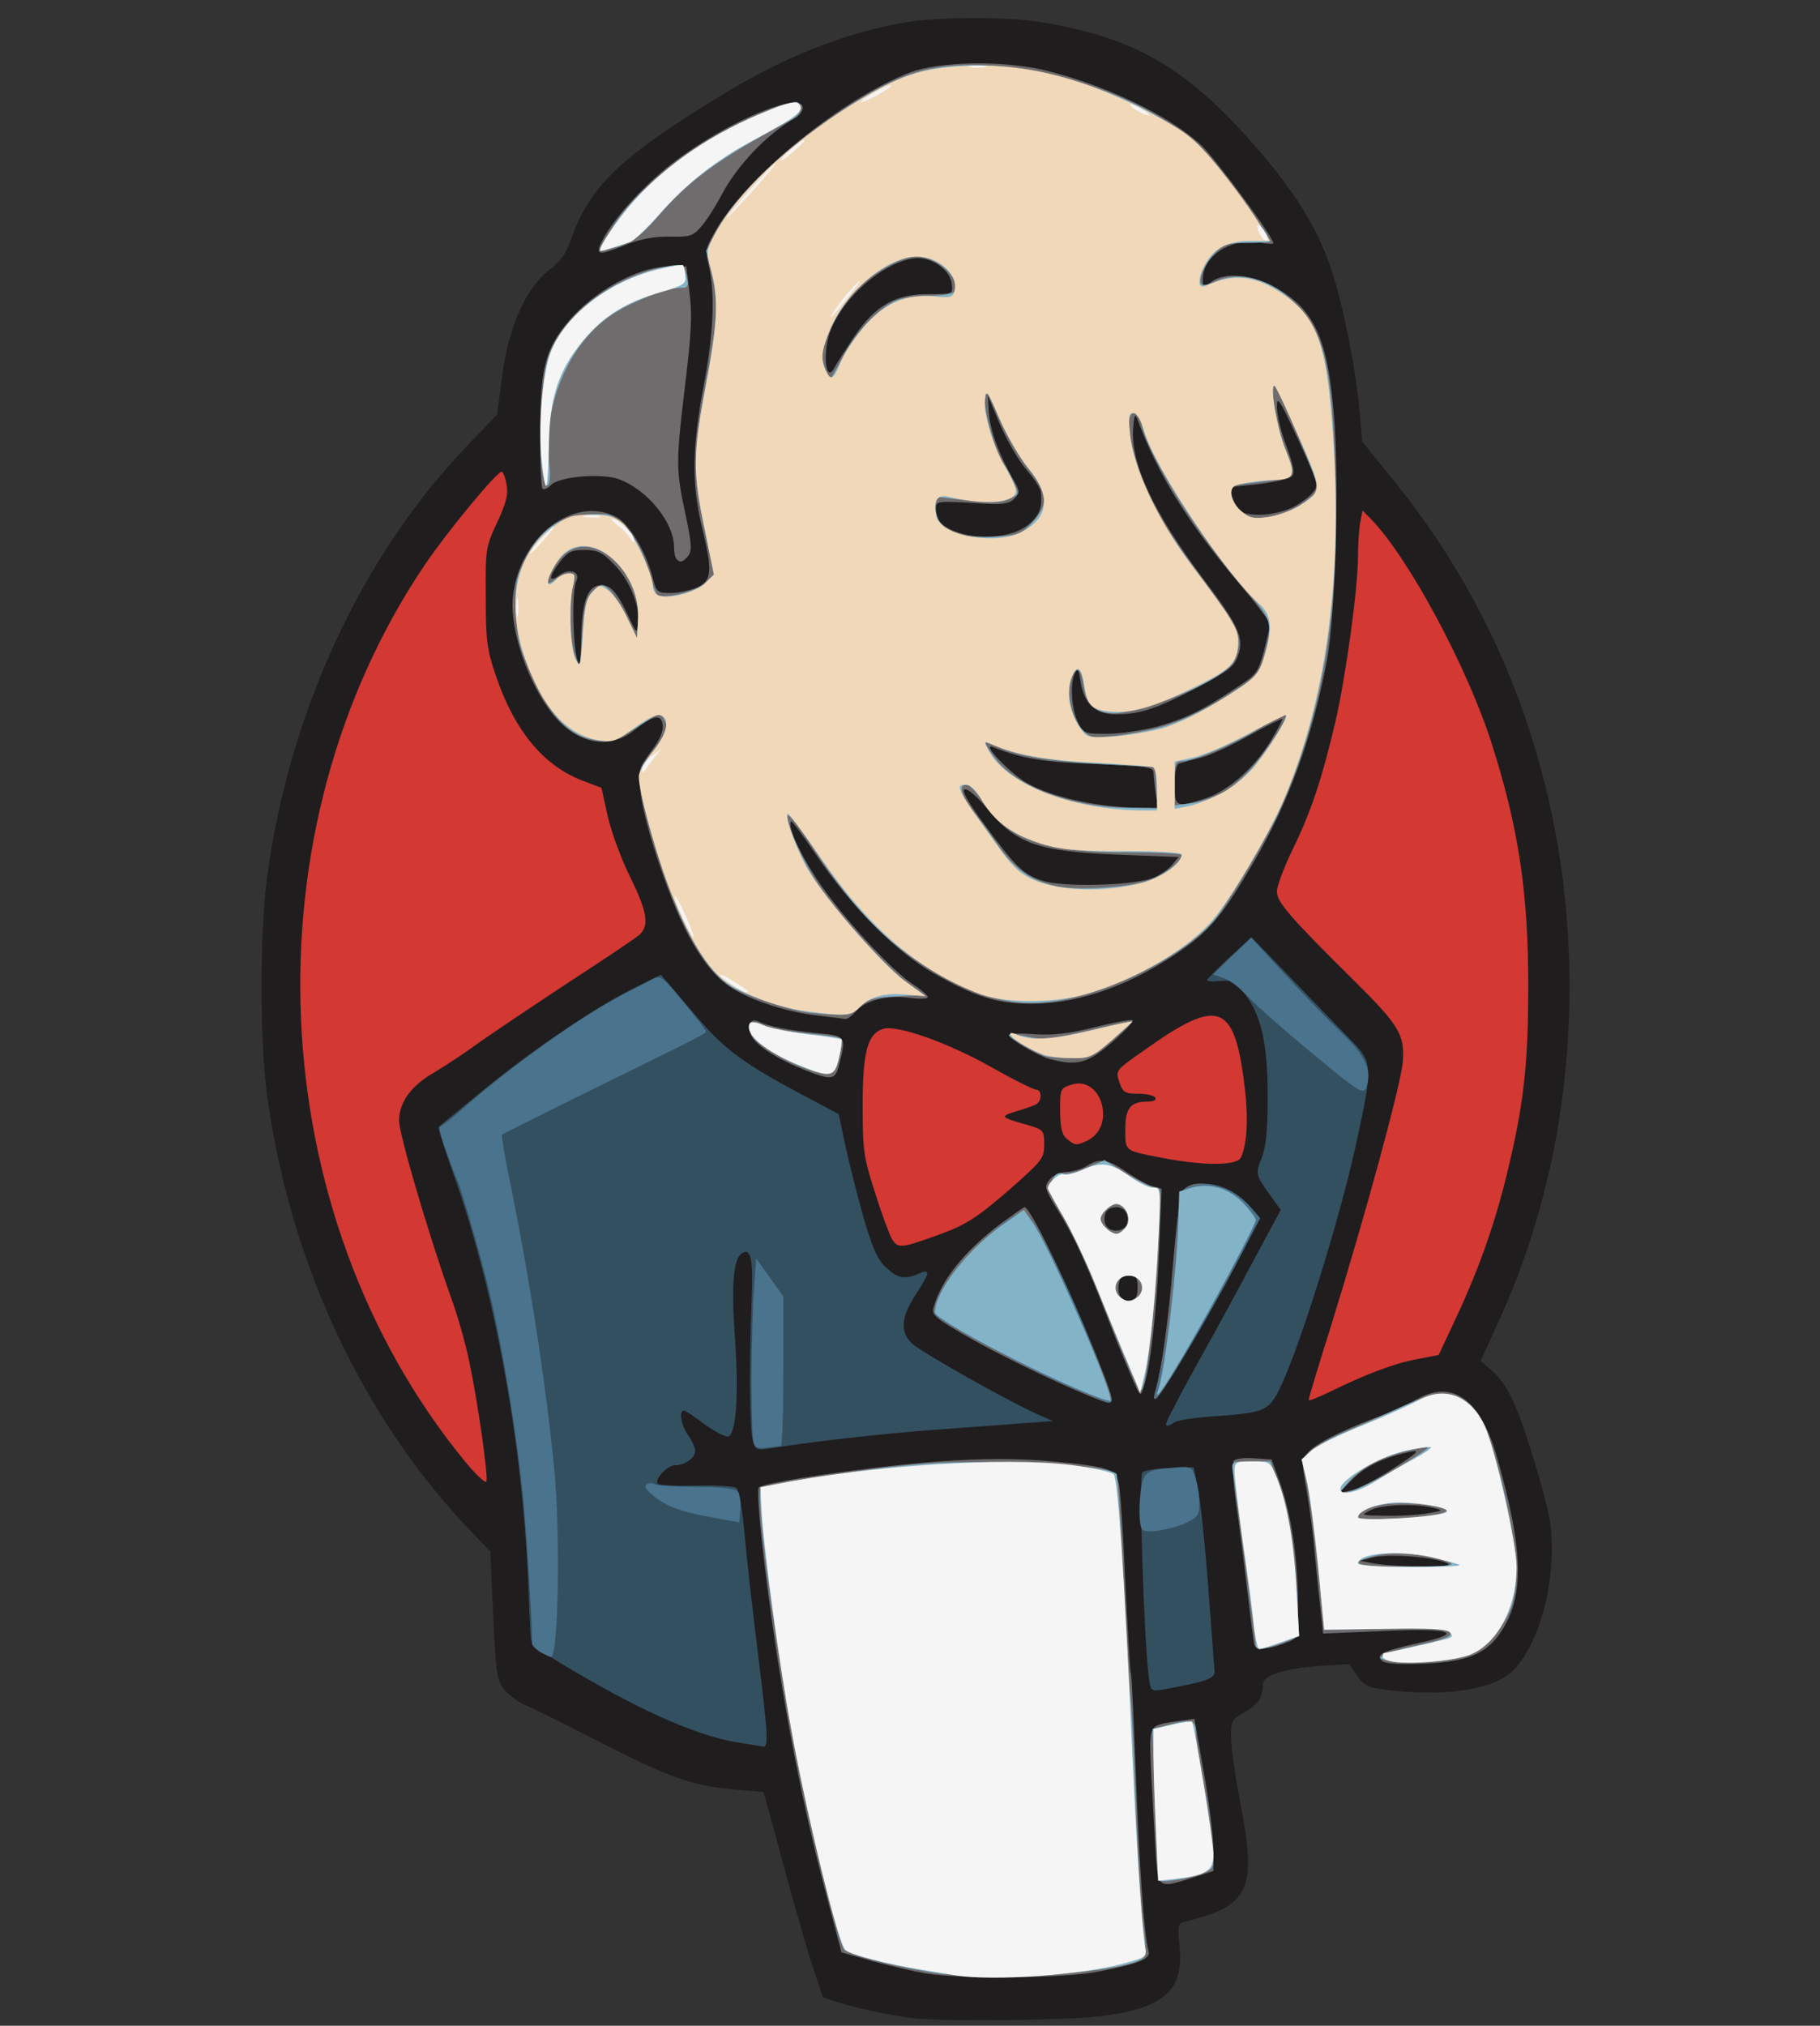 <svg width="71" height="79" viewBox="0 0 71 79" fill="none" xmlns="http://www.w3.org/2000/svg">
<rect x="0" y="0" width="71" height="79" fill="#333333" stroke="none"/>
<path d="M35.578 78.7C34.767 78.593 33.502 78.334 32.814 78.12L32.099 77.891L31.714 76.717C31.494 76.061 30.971 74.26 30.559 72.704L29.788 69.882L28.702 69.791C27.038 69.653 26.089 69.318 23.352 67.914C21.991 67.213 20.67 66.557 20.423 66.465C20.189 66.358 19.859 66.099 19.68 65.901C19.391 65.55 19.35 65.336 19.24 63.017L19.13 60.5L18.36 59.707C14.124 55.283 11.277 49.166 10.41 42.637C10.135 40.516 10.135 36.397 10.41 34.277C11.263 27.809 14.11 21.661 18.236 17.374L19.391 16.169L19.556 14.903C19.817 12.736 20.519 11.165 21.55 10.433C21.853 10.204 22.101 9.838 22.252 9.396C22.981 7.29 24.163 6.146 28.083 3.751C30.641 2.18 33.075 1.234 35.441 0.853C36.72 0.654 39.416 0.654 40.64 0.868C44.147 1.448 46.113 2.546 48.63 5.322C50.336 7.214 51.312 8.709 51.89 10.372C52.371 11.745 52.894 14.369 53.045 16.093L53.141 17.221L54.448 18.838C58.862 24.3 61.228 31.165 61.228 38.457C61.228 43.094 60.293 47.533 58.464 51.53L57.762 53.071L58.188 53.437C58.821 53.986 59.234 54.886 59.921 57.205C60.43 58.899 60.54 59.493 60.54 60.394C60.54 62.255 59.935 64.207 59.055 65.123C58.326 65.885 56.401 66.191 54.104 65.901C53.347 65.809 53.196 65.733 52.935 65.336L52.632 64.894L51.463 64.97C50.033 65.077 49.263 65.336 49.263 65.702C49.263 66.206 49.084 66.465 48.561 66.77C48.053 67.045 48.025 67.106 48.025 67.747C48.025 68.128 48.176 69.226 48.369 70.203C49.043 73.666 48.768 74.306 46.32 74.916C45.934 75.008 45.934 75.008 46.017 75.908C46.196 77.647 45.371 78.349 42.813 78.639C41.52 78.791 36.555 78.837 35.578 78.7V78.7Z" fill="#201D1E"/>
<path d="M28.839 67.96C27.423 67.747 25.484 66.938 23.077 65.565C21.33 64.573 20.739 64.162 20.711 63.933C20.698 63.765 20.643 62.743 20.601 61.645C20.367 56.183 19.281 50.234 17.686 45.779C17.342 44.803 17.081 43.979 17.108 43.949C17.122 43.933 17.919 43.277 18.869 42.499C20.808 40.913 23.311 39.219 24.796 38.502L25.786 38.014L26.969 39.403C28.234 40.913 28.908 41.416 31.246 42.667L32.718 43.445L32.965 44.62C33.103 45.261 33.419 46.511 33.667 47.411C34.038 48.693 34.231 49.12 34.561 49.425C35.014 49.852 35.29 49.913 35.84 49.669C36.307 49.471 36.294 49.608 35.716 50.493C35.152 51.363 35.111 51.927 35.551 52.369C35.853 52.69 39.457 54.719 40.529 55.176L41.08 55.42L39.773 55.512C39.058 55.573 37.49 55.68 36.28 55.771C34.341 55.924 31.948 56.183 30.119 56.473C29.5 56.565 29.472 56.565 29.362 56.137C29.238 55.634 29.224 53.163 29.321 50.707C29.39 49.059 29.293 48.632 28.922 48.891C28.606 49.105 28.523 50.203 28.674 52.232C28.826 54.337 28.716 55.893 28.427 56.015C28.331 56.061 27.918 55.848 27.505 55.558C27.107 55.253 26.735 55.008 26.68 55.008C26.474 55.008 26.57 55.588 26.845 55.97C26.997 56.183 27.12 56.458 27.12 56.595C27.12 56.854 26.708 57.144 26.323 57.144C26.034 57.144 25.511 57.694 25.663 57.861C25.704 57.922 26.378 57.953 27.162 57.938C27.932 57.922 28.633 57.953 28.729 58.029C28.826 58.09 28.963 58.868 29.046 59.829C29.128 60.76 29.376 62.956 29.596 64.711C29.967 67.731 29.981 68.159 29.761 68.113C29.706 68.097 29.293 68.037 28.839 67.96V67.96ZM44.807 65.336C44.628 63.841 44.422 57.571 44.559 57.419C44.628 57.343 45.109 57.266 45.632 57.251L46.567 57.221L46.732 58.044C46.828 58.502 47.007 60.211 47.131 61.858C47.255 63.506 47.365 64.985 47.379 65.153C47.406 65.458 47.117 65.565 45.398 65.885C44.889 65.962 44.889 65.962 44.807 65.336ZM45.783 54.902C45.989 54.49 46.553 53.453 47.048 52.568C47.544 51.683 48.396 50.112 48.946 49.074L49.964 47.183L49.565 46.633C48.974 45.81 48.974 45.779 49.221 45.154C49.386 44.711 49.455 44.101 49.455 42.804C49.455 40.73 49.208 39.57 48.548 38.746C48.163 38.274 48.052 38.213 47.585 38.258C47.296 38.289 47.076 38.274 47.09 38.213C47.117 38.152 47.516 37.755 47.97 37.328L48.823 36.55L50.404 38.182C51.271 39.097 52.302 40.15 52.687 40.547C53.554 41.431 53.567 41.569 52.921 44.528C52.233 47.701 50.542 53.056 49.813 54.368C49.455 55.008 49.208 55.1 47.502 55.222C46.718 55.268 45.962 55.375 45.824 55.466C45.398 55.725 45.384 55.649 45.783 54.902V54.902Z" fill="#335061"/>
<path d="M45.068 54.261C45.329 53.346 45.577 51.561 45.77 49.212C46.031 46.252 46.058 46.161 46.966 46.161C47.626 46.161 48.273 46.481 48.781 47.076L49.166 47.518L48.3 49.166C47.131 51.393 45.247 54.551 45.096 54.551C45.041 54.551 45.013 54.429 45.068 54.261Z" fill="#335061"/>
<path d="M18.126 56.977C10.19 47.274 9.544 32.385 16.613 21.966C17.466 20.715 19.377 18.396 19.57 18.396C19.625 18.396 19.721 18.625 19.762 18.9C19.831 19.296 19.749 19.617 19.391 20.379C18.951 21.34 18.937 21.386 18.951 23.263C18.951 24.986 18.992 25.307 19.336 26.329C20.079 28.526 21.22 29.883 22.774 30.463L23.462 30.722L23.709 31.836C23.847 32.431 24.232 33.499 24.576 34.185C25.25 35.558 25.332 36.062 24.961 36.443C24.823 36.565 23.627 37.374 22.307 38.228C20.986 39.097 19.391 40.165 18.758 40.608C18.172 41.035 17.571 41.437 16.957 41.813C16.063 42.316 15.568 42.972 15.568 43.705C15.568 44.239 16.737 48.19 17.589 50.585C17.823 51.21 18.14 52.309 18.291 53.026C18.621 54.551 19.047 57.526 18.978 57.77C18.951 57.877 18.566 57.511 18.126 56.977V56.977ZM51.051 54.597C51.051 54.536 51.422 53.3 51.889 51.82C53.265 47.396 54.64 42.332 54.723 41.431C54.805 40.364 54.599 39.998 52.839 38.258C50.308 35.757 49.813 35.177 49.813 34.765C49.813 34.551 50.102 33.789 50.445 33.087C51.133 31.683 51.573 30.372 52.096 28.144C52.495 26.421 52.976 22.942 52.976 21.737C52.976 21.264 53.017 20.654 53.059 20.395L53.155 19.907L53.499 20.257C54.956 21.768 57.239 26.009 58.188 28.983C59.247 32.294 59.619 34.811 59.619 38.457C59.619 41.279 59.467 42.835 58.945 45.108C58.45 47.305 57.858 49.074 56.951 51.073L56.125 52.842L55.245 53.01C54.365 53.178 53.279 53.59 51.848 54.292C51.408 54.505 51.051 54.642 51.051 54.597V54.597ZM34.767 48.266C34.671 48.068 34.368 47.259 34.121 46.466C33.694 45.123 33.653 44.879 33.653 43.11C33.653 41.004 33.846 40.303 34.464 40.12C35.014 39.967 36.954 40.654 38.645 41.599C39.526 42.103 40.337 42.499 40.433 42.499C40.639 42.499 40.653 42.896 40.447 43.049C40.364 43.11 40.007 43.232 39.649 43.338C38.989 43.537 39.003 43.567 40.089 43.872C40.708 44.055 40.736 44.086 40.736 44.635C40.736 45.154 40.653 45.261 39.608 46.191C38.081 47.534 37.683 47.778 36.431 48.22C35.111 48.693 35.014 48.693 34.767 48.266ZM45.343 45.154C43.844 44.864 43.899 44.91 43.899 44.04C43.899 43.201 44.105 42.957 44.793 42.957C44.999 42.957 45.123 42.896 45.068 42.804C45.027 42.728 44.724 42.652 44.408 42.652C43.885 42.652 43.803 42.606 43.665 42.194C43.514 41.752 43.514 41.737 44.614 40.974C47.585 38.853 48.176 39.082 48.575 42.545C48.699 43.689 48.644 44.635 48.41 45.139C48.259 45.459 46.98 45.474 45.343 45.154ZM41.63 44.422C41.423 44.254 41.368 44.01 41.355 43.323C41.355 42.454 41.368 42.438 41.795 42.301C42.964 41.92 43.555 43.903 42.441 44.467C42.001 44.681 41.946 44.681 41.63 44.422Z" fill="#D33833"/>
<path d="M36.129 76.961C35.675 76.885 34.753 76.671 34.066 76.488L32.828 76.137L32.264 74.001C31.164 69.913 30.325 65.306 29.747 60.348C29.61 59.127 29.541 58.075 29.596 58.014C29.761 57.8 34.107 57.175 36.637 56.992C38.412 56.87 39.567 56.87 40.901 56.977C43.253 57.19 43.514 57.282 43.638 57.831C43.706 58.06 43.816 59.814 43.899 61.706C43.995 63.597 44.078 65.199 44.119 65.245C44.147 65.29 44.229 67.075 44.312 69.211C44.449 72.796 44.628 75.466 44.807 76.091C44.889 76.396 44.435 76.579 42.785 76.9C41.506 77.144 37.545 77.19 36.129 76.961V76.961ZM45.082 72.293C45.041 71.637 44.972 70.279 44.917 69.257C44.821 67.182 44.766 67.304 45.934 67.121L46.595 67.03L46.966 69.135C47.172 70.309 47.337 71.637 47.337 72.11V72.964L46.54 73.223C45.178 73.65 45.178 73.65 45.082 72.293V72.293ZM53.939 64.787C53.623 64.528 53.925 64.391 55.355 64.07C57.226 63.673 56.607 63.475 53.856 63.612L51.614 63.704L51.546 63.063C51.505 62.697 51.395 61.69 51.312 60.806C51.234 59.89 51.119 58.979 50.968 58.075C50.776 57.053 50.776 56.931 50.982 56.687C51.284 56.321 52.206 55.848 53.595 55.314C54.2 55.085 54.956 54.749 55.273 54.566C56.676 53.788 57.748 54.566 58.395 56.809C59.468 60.577 59.481 62.331 58.477 63.75C57.927 64.513 57.198 64.802 55.589 64.879C54.695 64.924 54.062 64.879 53.939 64.787V64.787ZM56.414 60.943C55.919 60.714 54.2 60.592 53.581 60.729L53.045 60.867L53.526 60.958C53.788 61.019 54.626 61.08 55.383 61.08C56.442 61.095 56.676 61.05 56.414 60.943V60.943ZM55.672 59.021C56.304 58.914 56.318 58.899 55.933 58.807C55.218 58.624 53.884 58.67 53.457 58.899C53.059 59.097 53.086 59.097 54.021 59.112C54.558 59.127 55.3 59.082 55.672 59.021ZM54.351 57.266C55.3 56.656 55.424 56.534 55.039 56.61C54.021 56.824 53.265 57.175 52.756 57.694L52.22 58.227L52.701 58.121C52.962 58.075 53.705 57.694 54.351 57.266ZM48.933 64.146C48.905 64.024 48.781 63.078 48.658 62.026C48.534 60.973 48.341 59.433 48.218 58.609C48.094 57.709 48.066 57.038 48.135 56.961C48.204 56.885 48.561 56.839 48.933 56.87L49.607 56.916L49.937 57.831C50.377 59.066 50.624 60.745 50.638 62.453C50.638 63.857 50.638 63.872 50.267 64.024C49.579 64.314 49.001 64.375 48.933 64.146V64.146ZM41.217 53.88C40.241 53.437 38.728 52.69 37.875 52.202C36.486 51.408 36.335 51.286 36.417 50.996C36.72 49.913 37.614 48.8 39.044 47.717C39.526 47.366 39.938 47.076 39.966 47.076C40.227 47.076 42.029 50.905 43.06 53.605C43.418 54.551 43.445 54.703 43.239 54.703C43.115 54.703 42.207 54.337 41.217 53.88ZM45.068 54.261C45.329 53.346 45.577 51.561 45.77 49.212C45.948 47.213 46.058 46.496 46.21 46.359C46.732 45.886 48.121 46.298 48.823 47.122L49.139 47.488L48.795 48.159C48.039 49.669 47.434 50.768 46.347 52.614C45.288 54.414 44.862 54.963 45.068 54.261V54.261ZM44.215 53.864C43.888 53.11 43.576 52.347 43.28 51.576C42.386 49.273 41.905 48.22 41.258 47.183C40.736 46.328 40.722 46.267 40.956 45.993C41.093 45.825 41.382 45.703 41.616 45.703C41.85 45.688 42.194 45.596 42.386 45.474C42.895 45.154 43.225 45.2 43.94 45.703C44.298 45.947 44.752 46.206 44.944 46.252L45.316 46.359L45.219 48.785C45.123 51.164 44.876 53.331 44.614 54.093C44.49 54.475 44.49 54.475 44.215 53.864V53.864ZM44.38 50.203C44.38 49.822 44.325 49.745 44.037 49.745C43.816 49.745 43.679 49.837 43.651 50.02C43.569 50.478 43.734 50.768 44.064 50.707C44.312 50.676 44.38 50.569 44.38 50.203ZM43.954 47.762C44.078 47.381 43.885 47.076 43.541 47.076C43.349 47.076 43.17 47.183 43.129 47.305C42.991 47.686 43.184 47.991 43.541 47.991C43.72 47.991 43.899 47.884 43.954 47.762ZM31.453 41.752C30.476 41.37 29.706 40.913 29.403 40.531C29.101 40.15 29.197 39.662 29.568 39.83C29.995 40.028 30.751 40.181 31.838 40.287C33.007 40.394 33.02 40.409 32.745 41.477C32.594 42.118 32.47 42.148 31.453 41.752V41.752ZM40.928 41.294C40.461 41.157 39.361 40.516 39.361 40.364C39.361 40.303 39.814 40.287 40.364 40.333C41.107 40.379 41.74 40.303 42.703 40.059C43.445 39.876 44.105 39.753 44.174 39.784C44.257 39.814 43.899 40.196 43.39 40.638C42.428 41.477 42.029 41.584 40.928 41.294V41.294ZM31.865 39.601C30.559 39.448 29.087 38.945 28.331 38.38C27.615 37.846 26.914 36.779 26.281 35.223C25.663 33.712 25.057 31.714 24.975 30.799C24.892 30.051 24.906 29.975 25.387 29.319C25.731 28.877 25.883 28.51 25.855 28.282C25.8 27.824 25.484 27.885 24.741 28.48C23.765 29.258 22.513 29.014 21.578 27.87C20.601 26.665 19.872 24.544 20.01 23.263C20.258 20.928 22.389 19.296 24.053 20.166C24.562 20.44 25.222 21.554 25.47 22.561C25.608 23.095 25.649 23.125 26.171 23.125C26.474 23.125 26.928 23.018 27.189 22.912C27.78 22.637 27.808 22.286 27.368 20.486C26.983 18.854 26.997 17.435 27.45 15.055C27.835 13.042 27.904 11.47 27.657 10.387C27.505 9.747 27.533 9.655 27.932 8.969C29.169 6.833 32.855 3.843 35.51 2.821C36.651 2.394 39.141 2.348 40.777 2.744C43.115 3.309 45.659 4.529 46.87 5.673C47.447 6.223 49.675 9.243 49.675 9.487C49.675 9.518 49.441 9.518 49.153 9.457C48.039 9.258 46.925 9.975 46.925 10.875C46.925 11.226 46.938 11.226 47.227 11.013C47.764 10.585 48.891 10.692 49.84 11.257C51.271 12.096 51.779 13.209 52.027 16.047C52.261 18.655 52.11 23.858 51.766 25.749C51.188 28.77 50.308 31.226 48.891 33.651C47.764 35.574 47.255 36.214 46.223 36.962C44.229 38.38 42.152 39.143 40.255 39.143C38.893 39.143 38.026 38.869 36.417 37.953C34.946 37.114 33.199 35.345 31.824 33.316C31.329 32.584 30.902 32.004 30.861 32.034C30.71 32.217 31.219 33.331 31.934 34.384C32.869 35.772 34.822 37.892 35.633 38.396C35.936 38.594 36.197 38.823 36.197 38.884C36.197 38.96 35.867 38.96 35.468 38.914C34.602 38.792 33.736 39.021 33.378 39.448C33.24 39.616 33.062 39.738 32.979 39.738C32.897 39.723 32.401 39.662 31.865 39.601V39.601ZM44.903 34.262C45.178 34.17 45.536 33.941 45.701 33.758L45.976 33.422L43.665 33.331C40.474 33.209 39.622 32.904 38.494 31.516C38.136 31.088 37.765 30.753 37.641 30.783C37.504 30.814 37.71 31.21 38.384 32.126C39.636 33.834 39.924 34.109 40.695 34.353C41.465 34.597 44.092 34.536 44.903 34.262ZM45.082 30.951C45.041 30.631 44.999 30.265 44.999 30.127C44.999 29.914 44.697 29.868 42.771 29.792C40.75 29.731 39.828 29.578 38.742 29.136C38.233 28.938 39.388 30.143 40.062 30.539C41.025 31.073 42.675 31.455 44.298 31.5L45.178 31.516L45.082 30.951ZM47.035 31.134C47.929 30.829 48.933 29.944 49.565 28.907C49.84 28.449 50.047 28.068 50.019 28.037C50.005 28.007 49.428 28.297 48.74 28.678C48.066 29.059 47.214 29.456 46.842 29.548C46.561 29.615 46.281 29.691 46.003 29.776C45.893 29.807 45.825 30.112 45.825 30.6C45.825 31.485 45.88 31.5 47.035 31.134V31.134ZM45.178 28.327C46.278 28.007 46.883 27.717 48.231 26.817C49.015 26.314 49.084 26.222 49.304 25.398C49.428 24.91 49.538 24.437 49.538 24.33C49.538 24.239 49.001 23.537 48.355 22.774C46.361 20.41 45.137 18.457 44.367 16.337C44.27 16.108 44.243 16.199 44.202 16.733C44.119 18.106 44.999 19.983 46.966 22.607C48.355 24.437 48.548 24.895 48.286 25.597C48.149 25.993 47.874 26.192 46.732 26.802C45.082 27.656 44.477 27.854 43.541 27.854C42.716 27.854 42.29 27.458 42.152 26.558C42.084 26.1 42.042 26.039 41.932 26.253C41.74 26.649 41.795 27.61 42.042 28.144C42.249 28.602 42.29 28.617 43.198 28.617C43.706 28.617 44.6 28.48 45.178 28.327V28.327ZM22.678 24.697C22.719 23.385 22.953 22.82 23.462 22.82C23.833 22.82 24.081 23.11 24.521 24.041C24.837 24.727 24.851 24.727 24.892 24.285C24.961 23.613 24.549 22.591 23.943 21.996C23.503 21.539 23.297 21.447 22.802 21.447C22.293 21.447 22.142 21.523 21.839 21.92C21.399 22.5 21.385 22.744 21.812 22.439C22.197 22.149 22.651 22.286 22.485 22.652C22.265 23.125 22.375 25.871 22.609 25.871C22.637 25.871 22.664 25.352 22.678 24.697V24.697ZM40.145 20.44C40.557 20.09 40.681 19.769 40.598 19.159C40.585 19.037 40.337 18.655 40.048 18.32C39.746 17.984 39.292 17.191 39.017 16.566L38.535 15.421L38.577 16.108C38.632 16.81 38.975 17.725 39.512 18.671C39.787 19.144 39.801 19.205 39.581 19.433C39.402 19.632 39.154 19.678 38.494 19.647C36.431 19.525 36.541 19.525 36.5 19.861C36.362 20.913 39.086 21.34 40.145 20.44V20.44ZM50.432 19.784C50.734 19.632 51.092 19.372 51.216 19.205C51.45 18.93 51.422 18.839 50.638 17.13C49.909 15.559 49.813 15.406 49.813 15.879C49.813 16.169 49.978 16.855 50.184 17.405C50.459 18.137 50.514 18.442 50.404 18.564C50.308 18.671 49.758 18.793 49.166 18.869C48.575 18.93 48.08 18.991 48.066 18.991C47.956 19.022 48.053 19.449 48.245 19.739C48.41 20.013 48.589 20.074 49.166 20.074C49.565 20.074 50.129 19.937 50.432 19.784ZM33.309 13.148C34.134 11.913 34.946 11.455 36.239 11.47C37.16 11.47 37.174 11.47 37.133 11.089C37.064 10.479 36.266 9.96 35.592 10.082C34.396 10.28 32.883 11.623 32.401 12.889C32.071 13.743 32.209 15.009 32.553 14.338C32.621 14.201 32.965 13.667 33.309 13.148V13.148Z" fill="#6F6C6E"/>
<path d="M26.391 21.798C26.336 21.752 26.295 21.539 26.295 21.34C26.295 20.38 25.264 19.098 24.136 18.686C23.476 18.442 21.825 18.579 21.495 18.915C21.372 19.052 21.206 19.113 21.165 19.052C21.11 19.006 21.069 18.045 21.069 16.947C21.069 14.354 21.262 13.606 22.21 12.492C23.173 11.364 24.851 10.433 25.979 10.403L26.776 10.387L26.9 11.44C27.01 12.264 26.969 12.996 26.735 14.949C26.364 18.015 26.364 18.305 26.735 20.029C26.983 21.188 26.997 21.463 26.859 21.661C26.653 21.92 26.529 21.966 26.391 21.798V21.798ZM23.503 9.365C23.971 8.465 25.236 7.092 26.419 6.223C28.509 4.667 31.315 3.523 31.315 4.209C31.315 4.331 31.191 4.499 31.04 4.59C29.926 5.216 28.757 6.452 28.152 7.596C27.945 7.992 27.615 8.526 27.395 8.786C27.038 9.213 26.942 9.243 26.13 9.228C25.559 9.215 24.99 9.318 24.452 9.533C23.311 9.991 23.201 9.96 23.503 9.365V9.365Z" fill="#6F6C6E"/>
<path d="M21.069 64.421C20.876 64.299 20.739 64.147 20.753 64.07C20.794 63.811 20.533 59.555 20.381 58.136C20.065 55.176 19.419 51.5 18.855 49.441C18.428 47.839 18.016 46.496 17.892 46.161C17.796 45.947 17.686 45.642 17.617 45.474C17.122 44.132 17.081 43.949 17.218 43.903C17.301 43.872 17.741 43.522 18.181 43.125C19.941 41.584 22.664 39.632 24.232 38.823C24.727 38.564 25.277 38.274 25.456 38.182C25.759 38.014 25.841 38.075 26.653 39.067C27.134 39.647 27.533 40.165 27.533 40.211C27.533 40.318 27.615 40.272 22.926 42.576C21.11 43.476 19.597 44.223 19.584 44.254C19.556 44.284 19.694 45.123 19.9 46.115C20.684 49.974 21.289 53.926 21.619 57.266C21.867 59.783 21.784 64.619 21.495 64.619C21.454 64.619 21.262 64.528 21.069 64.421V64.421ZM44.559 59.646C44.422 59.509 44.422 58.578 44.532 57.938C44.628 57.404 44.807 57.297 45.811 57.236C46.471 57.175 46.498 57.19 46.636 57.648C46.718 57.892 46.787 58.334 46.787 58.624C46.787 59.082 46.718 59.173 46.278 59.387C45.673 59.661 44.697 59.814 44.559 59.646V59.646ZM27.533 59.128C26.57 58.944 26.075 58.761 25.635 58.441C25.236 58.151 25.099 57.968 25.222 57.892C25.305 57.831 25.456 57.816 25.539 57.877C25.607 57.938 26.336 57.983 27.148 57.983C28.042 57.983 28.674 58.044 28.771 58.151C28.853 58.243 28.908 58.563 28.881 58.853L28.839 59.372L27.533 59.128V59.128ZM29.403 56.29C29.293 55.97 29.293 52.217 29.403 50.463L29.5 49.074L30.022 49.807L30.558 50.554V53.468C30.558 55.07 30.517 56.382 30.462 56.397C30.393 56.397 30.16 56.427 29.912 56.458C29.61 56.504 29.458 56.458 29.403 56.29V56.29ZM41.575 54.017C40.089 53.361 36.871 51.653 36.514 51.317C36.252 51.073 36.871 49.868 37.724 48.983C38.687 47.976 39.746 47.183 39.979 47.274C40.309 47.427 41.533 49.822 42.455 52.125C43.335 54.383 43.445 54.704 43.253 54.704C43.184 54.704 42.441 54.383 41.575 54.017ZM45.068 54.322C45.439 53.132 45.769 50.661 45.907 48.174C46.003 46.527 46.017 46.435 46.333 46.298C47.117 45.978 48.149 46.313 48.823 47.122L49.139 47.488L48.795 48.159C47.117 51.5 44.724 55.436 45.068 54.322V54.322ZM51.161 41.05C50.047 40.135 48.919 39.128 48.671 38.853C48.41 38.564 48.011 38.243 47.764 38.152L47.324 37.999L48.066 37.282L48.809 36.565L50.102 37.969C50.817 38.747 51.807 39.769 52.316 40.257C53.279 41.172 53.54 41.752 53.292 42.423C53.196 42.698 52.99 42.576 51.161 41.05V41.05Z" fill="#4A738D"/>
<path d="M36.335 76.915C34.561 76.61 33.075 76.213 32.924 76.015C32.731 75.755 32.03 73.01 31.398 70.096C30.517 66.129 29.417 58.334 29.692 58.059C29.843 57.892 33.282 57.343 35.51 57.129C38.164 56.87 43.211 57.098 43.555 57.48C43.596 57.51 43.72 59.356 43.83 61.583C43.94 63.795 44.064 65.885 44.105 66.221C44.147 66.557 44.243 68.463 44.312 70.447C44.38 72.43 44.518 74.55 44.6 75.16C44.724 76.03 44.71 76.274 44.573 76.381C43.748 76.945 38.508 77.281 36.335 76.915V76.915ZM45.206 73.315C45.178 73.269 45.109 71.911 45.054 70.325L44.958 67.426L45.673 67.243C46.498 67.029 46.65 67.091 46.65 67.579C46.65 67.777 46.773 68.57 46.925 69.364C47.076 70.157 47.241 71.255 47.282 71.82C47.379 72.842 47.379 72.842 46.98 73.025C46.443 73.254 45.274 73.452 45.206 73.315V73.315ZM54.282 64.787C53.746 64.68 53.746 64.665 54.076 64.512C54.269 64.421 54.64 64.314 54.901 64.253C56.401 63.933 56.703 63.811 56.552 63.643C56.442 63.536 55.658 63.49 54.021 63.521L51.656 63.567L51.422 61.156C51.284 59.829 51.092 58.334 50.982 57.831L50.789 56.915L51.161 56.58C51.367 56.381 51.972 56.046 52.495 55.832C53.031 55.603 53.98 55.191 54.626 54.886C56.029 54.246 56.607 54.2 57.226 54.703C57.831 55.176 58.23 56.183 58.752 58.517C59.192 60.561 59.261 61.568 59 62.529C58.766 63.383 57.872 64.39 57.171 64.589C56.387 64.817 54.929 64.909 54.282 64.787V64.787ZM56.579 60.943C55.85 60.622 54.461 60.485 53.719 60.653C52.44 60.958 52.88 61.111 54.943 61.095C56.291 61.095 56.799 61.05 56.579 60.943V60.943ZM56.318 58.99C56.566 58.883 56.511 58.837 55.933 58.731C54.544 58.471 52.976 58.7 52.976 59.173C52.976 59.341 55.837 59.188 56.318 58.99ZM54.448 57.282C55.163 56.854 55.727 56.488 55.699 56.458C55.603 56.351 54.31 56.702 53.677 56.992C53.306 57.175 52.825 57.526 52.618 57.785L52.22 58.258L52.687 58.151C52.935 58.105 53.732 57.709 54.448 57.282V57.282ZM48.988 64.162C48.988 63.994 48.217 58.12 48.094 57.419C48.039 56.992 48.039 56.992 48.795 56.992H49.551L49.827 57.678C50.239 58.7 50.487 60.195 50.597 62.117L50.679 63.811L50.019 64.07C49.249 64.345 48.988 64.375 48.988 64.162V64.162ZM42.867 54.505C40.97 53.819 36.472 51.484 36.472 51.179C36.472 50.386 37.683 48.8 39.03 47.823L39.938 47.183L40.254 47.625C40.873 48.449 43.5 54.459 43.321 54.627C43.294 54.642 43.101 54.597 42.867 54.505V54.505ZM45.192 54.169C45.453 53.391 45.934 49.379 45.976 47.411L46.003 46.466L46.498 46.313C47.2 46.115 47.97 46.343 48.52 46.938C48.781 47.213 48.988 47.503 48.988 47.579C48.988 47.778 47.145 51.21 46.127 52.919C45.302 54.307 44.999 54.703 45.192 54.169V54.169ZM44.133 53.529C43.954 53.132 43.418 51.82 42.95 50.645C42.482 49.456 41.822 48.022 41.478 47.442C40.928 46.496 40.873 46.359 41.038 46.038C41.148 45.794 41.286 45.703 41.465 45.764C41.616 45.81 42.042 45.703 42.414 45.535L43.088 45.245L43.954 45.779C44.435 46.069 44.917 46.313 45.041 46.313C45.316 46.313 45.316 46.176 45.137 49.303C45.013 51.484 44.71 54.017 44.532 54.2C44.49 54.246 44.312 53.941 44.133 53.529V53.529ZM44.463 50.493C44.697 50.173 44.463 49.745 44.036 49.745C43.61 49.745 43.376 50.173 43.61 50.493C43.72 50.63 43.899 50.737 44.036 50.737C44.174 50.737 44.353 50.63 44.463 50.493ZM43.954 47.808C44.133 47.488 43.926 47.03 43.596 46.954C43.376 46.908 42.936 47.305 42.936 47.533C42.936 47.762 43.376 48.159 43.596 48.113C43.706 48.083 43.871 47.945 43.954 47.808ZM31.453 41.675C30.558 41.355 29.486 40.699 29.321 40.364C29.087 39.891 29.266 39.753 29.788 39.982C30.036 40.104 30.806 40.242 31.508 40.303C32.195 40.364 32.786 40.455 32.828 40.516C32.855 40.562 32.814 40.897 32.731 41.248C32.566 41.965 32.415 42.011 31.453 41.675ZM40.736 41.172C40.268 40.989 39.361 40.455 39.361 40.364C39.361 40.303 39.677 40.333 40.062 40.425C40.653 40.562 41.025 40.516 42.469 40.196C43.404 39.967 44.174 39.814 44.174 39.845C44.174 39.86 43.803 40.196 43.363 40.577C42.592 41.233 42.496 41.279 41.74 41.264C41.3 41.264 40.846 41.218 40.736 41.172V41.172ZM31.59 39.494C30.889 39.418 29.266 38.884 28.619 38.533C27.918 38.136 27.271 37.267 26.611 35.863C25.992 34.521 25.14 31.836 24.988 30.738C24.906 30.081 24.92 30.005 25.456 29.319C26.047 28.571 26.102 28.388 25.883 28.007C25.773 27.808 25.676 27.824 25.236 28.114C23.971 28.922 23.875 28.968 23.214 28.861C22.21 28.693 21.523 27.992 20.808 26.451C20.271 25.307 20.189 24.971 20.134 23.934C20.079 22.896 20.12 22.622 20.381 22.042C21.069 20.517 21.977 19.967 23.599 20.059C24.177 20.089 24.933 21.035 25.264 22.134C25.401 22.637 25.566 23.11 25.621 23.171C25.786 23.4 27.134 23.095 27.505 22.744L27.863 22.408L27.492 20.669C27.024 18.457 27.024 17.725 27.533 14.994C28 12.477 28.028 11.806 27.753 10.616L27.547 9.777L27.987 8.953C29.142 6.817 33.515 3.4 35.922 2.775C39.209 1.905 44.738 3.522 47.103 6.024C47.75 6.711 49.538 9.197 49.538 9.426C49.538 9.441 49.139 9.472 48.657 9.472C47.901 9.472 47.722 9.533 47.406 9.853C47.007 10.265 46.746 10.86 46.856 11.074C46.897 11.15 47.145 11.104 47.406 10.982C48.328 10.555 49.524 10.86 50.487 11.791C51.656 12.904 51.972 14.247 52.096 18.701C52.247 24.056 51.573 27.946 49.868 31.714C49.469 32.568 48.066 34.963 47.502 35.711C46.374 37.221 43.115 38.868 40.818 39.082C39.526 39.204 38.48 38.96 36.954 38.167C34.836 37.053 33.419 35.665 31.617 32.904C31.15 32.202 30.751 31.699 30.724 31.805C30.641 32.065 31.342 33.651 31.92 34.49C32.731 35.68 34.684 37.831 35.413 38.35L36.074 38.807L34.973 38.853C34.066 38.899 33.818 38.975 33.557 39.265C33.213 39.601 32.952 39.631 31.59 39.494V39.494ZM44.807 34.338C45.398 34.139 46.099 33.59 46.099 33.346C46.099 33.285 45.192 33.239 44.078 33.239C40.846 33.255 39.388 32.766 38.425 31.363C38.164 30.982 37.875 30.661 37.779 30.631C37.38 30.524 37.449 30.936 37.903 31.561C38.178 31.912 38.659 32.568 38.975 33.026C39.636 33.941 40.254 34.368 41.245 34.566C42.084 34.734 43.995 34.612 44.807 34.338V34.338ZM45.109 30.722L45.068 29.914L43.143 29.807C41.066 29.7 39.718 29.487 38.962 29.136C38.7 29.014 38.467 28.937 38.453 28.968C38.425 28.998 38.59 29.273 38.824 29.578C39.649 30.677 41.781 31.485 44.009 31.5L45.151 31.515L45.109 30.722ZM47.819 30.844C48.149 30.631 48.644 30.188 48.919 29.853C49.483 29.197 50.253 27.976 50.157 27.885C50.129 27.854 49.648 28.098 49.098 28.419C48.039 29.059 46.567 29.685 46.099 29.685C45.852 29.685 45.824 29.792 45.824 30.539V31.409L46.526 31.317C46.911 31.256 47.489 31.043 47.819 30.844V30.844ZM45.274 28.358C46.196 28.098 47.227 27.58 48.314 26.847C49.043 26.359 49.139 26.237 49.331 25.535C49.648 24.315 49.606 24.163 48.74 23.171C46.856 21.066 44.807 17.816 44.532 16.535C44.49 16.291 44.353 16.108 44.243 16.108C43.734 16.108 44.27 18.381 45.137 19.983C45.398 20.456 46.058 21.447 46.581 22.149C48.438 24.666 48.52 24.849 48.149 25.764C47.846 26.512 44.188 28.007 43.17 27.793C42.579 27.671 42.372 27.397 42.262 26.664C42.166 26.008 41.96 25.947 41.781 26.512C41.602 27.061 41.809 27.976 42.194 28.419C42.524 28.785 42.592 28.8 43.528 28.693C44.078 28.632 44.862 28.48 45.274 28.358V28.358ZM23.049 23.14C23.201 22.957 23.379 22.82 23.476 22.82C23.709 22.82 24.15 23.4 24.521 24.193L24.851 24.88L24.892 24.163C24.947 23.308 24.59 22.439 23.957 21.844C23.118 21.081 22.197 21.157 21.66 22.042C21.262 22.698 21.262 22.912 21.646 22.607C21.812 22.469 22.073 22.362 22.21 22.362C22.43 22.362 22.444 22.439 22.348 22.866C22.183 23.583 22.238 25.124 22.458 25.642C22.623 26.085 22.637 26.039 22.719 24.773C22.774 23.781 22.857 23.369 23.049 23.14V23.14ZM40.268 20.379C40.915 19.662 40.887 19.235 40.117 18.274C39.773 17.847 39.264 16.962 38.975 16.306C38.535 15.254 38.467 15.162 38.425 15.559C38.37 16.016 38.852 17.694 39.154 18.091C39.251 18.213 39.429 18.533 39.539 18.793C39.759 19.281 39.759 19.281 39.361 19.464C39.072 19.601 38.645 19.616 37.889 19.525C37.297 19.464 36.761 19.403 36.679 19.388C36.431 19.388 36.445 20.089 36.692 20.395C37.05 20.837 37.655 20.989 38.783 20.928C39.704 20.883 39.828 20.837 40.268 20.379ZM50.734 19.693C51.064 19.464 51.381 19.189 51.422 19.083C51.477 18.884 49.854 15.04 49.703 15.04C49.524 15.04 49.827 16.748 50.157 17.542C50.583 18.61 50.556 18.64 49.263 18.777C48.768 18.838 48.286 18.899 48.204 18.93C47.901 19.037 48.011 19.586 48.41 19.922C48.713 20.196 48.891 20.242 49.455 20.166C49.813 20.12 50.39 19.906 50.734 19.693V19.693ZM32.883 13.911C33.378 12.98 34.217 12.065 34.904 11.745C35.152 11.623 35.757 11.531 36.252 11.531C36.747 11.531 37.188 11.455 37.229 11.379C37.504 10.875 36.582 10.006 35.757 10.006C35.124 10.006 33.997 10.646 33.295 11.425C32.718 12.065 32.071 13.347 32.071 13.865C32.071 14.14 32.305 14.735 32.415 14.735C32.443 14.735 32.649 14.369 32.883 13.911V13.911Z" fill="#83B3C7"/>
<path d="M21.124 18.152C21.014 17.115 21.124 14.872 21.344 14.094C21.798 12.386 23.888 10.753 26.103 10.372C26.611 10.296 26.68 10.311 26.749 10.631C26.887 11.18 26.873 11.226 26.529 11.226C25.993 11.226 24.48 11.836 23.792 12.325C22.142 13.484 21.165 15.864 21.427 18.076C21.482 18.533 21.454 18.854 21.372 18.915C21.275 18.976 21.193 18.686 21.124 18.152V18.152ZM23.407 9.701C23.407 9.64 23.696 9.167 24.04 8.648C24.782 7.55 26.323 6.222 27.918 5.307C29.169 4.59 30.93 3.858 31.122 3.995C31.37 4.148 31.233 4.468 30.847 4.682C27.918 6.268 26.914 7 25.621 8.496C25.016 9.182 24.686 9.426 24.136 9.609C23.737 9.731 23.407 9.777 23.407 9.701Z" fill="#83B3C7"/>
<path d="M40.736 41.142C40.255 40.974 39.526 40.547 39.429 40.364C39.374 40.257 39.471 40.257 39.704 40.364C40.268 40.593 41.08 40.547 42.703 40.15C43.514 39.952 44.174 39.815 44.174 39.83C44.174 39.845 43.803 40.181 43.363 40.577C42.62 41.218 42.483 41.279 41.809 41.264C41.41 41.264 40.928 41.203 40.736 41.142V41.142ZM31.425 39.433C30.311 39.281 28.881 38.731 28.234 38.228C27.492 37.633 26.763 36.367 26.048 34.475C25.511 33.026 24.92 30.829 24.92 30.28C24.92 30.128 25.167 29.685 25.484 29.288C26.061 28.556 26.158 27.977 25.718 27.885C25.594 27.855 25.14 28.083 24.727 28.404C24.067 28.892 23.888 28.953 23.393 28.877C22.458 28.739 21.619 28.053 21.028 26.939C19.639 24.285 19.831 21.829 21.537 20.578C22.114 20.135 22.32 20.074 23.063 20.074C23.737 20.074 23.998 20.151 24.301 20.41C24.686 20.746 25.47 22.378 25.47 22.866C25.47 23.019 25.566 23.171 25.676 23.217C26.061 23.385 27.12 23.11 27.492 22.759L27.849 22.408L27.492 20.639C27.024 18.396 27.024 17.756 27.533 15.055C28 12.599 28.042 11.623 27.739 10.525C27.547 9.808 27.56 9.762 27.877 9.152C28.716 7.565 30.696 5.673 33.172 4.117C35.014 2.973 35.853 2.668 37.573 2.577C39.993 2.439 42.372 3.05 45.082 4.514C46.278 5.155 46.608 5.414 47.42 6.39C47.942 7.016 48.63 7.947 48.96 8.465L49.551 9.396H48.768C47.887 9.396 47.351 9.686 47.007 10.311C46.705 10.891 46.718 11.287 47.035 11.15C48.135 10.631 49.001 10.738 50.115 11.516C51.463 12.462 51.807 13.576 52.041 17.618C52.33 22.805 51.697 27.275 50.157 31.012C49.538 32.507 47.901 35.269 47.172 36.031C46.127 37.145 44.215 38.228 42.386 38.762C41.148 39.128 39.223 39.128 38.26 38.777C35.881 37.892 33.928 36.23 32.016 33.453C31.343 32.477 30.765 31.699 30.724 31.729C30.6 31.867 31.136 33.301 31.562 33.987C32.333 35.223 34.368 37.557 35.262 38.228L36.115 38.853L35.386 38.792C34.506 38.701 33.928 38.869 33.516 39.296C33.199 39.632 32.979 39.632 31.425 39.433V39.433ZM44.435 34.46C45.274 34.262 46.099 33.697 46.099 33.316C46.099 33.255 45.192 33.194 44.078 33.194C41.74 33.209 41.08 33.117 40.076 32.706C39.237 32.355 38.673 31.867 38.26 31.134C38.081 30.829 37.848 30.6 37.696 30.6C37.215 30.6 37.298 30.738 39.099 33.24C39.333 33.56 39.663 33.926 39.856 34.048C40.736 34.704 42.675 34.872 44.435 34.46ZM45.137 30.799C45.137 30.28 45.068 29.96 44.972 29.914C44.876 29.883 43.995 29.822 43.005 29.761C40.75 29.655 39.622 29.441 38.618 28.999C38.398 28.892 38.384 28.922 38.522 29.182C39.168 30.555 41.74 31.577 44.559 31.607H45.137V30.799V30.799ZM47.557 30.982C47.956 30.799 48.52 30.356 48.836 30.006C49.359 29.426 50.267 27.992 50.17 27.885C50.143 27.87 49.496 28.19 48.726 28.602C47.956 29.014 46.993 29.441 46.581 29.533L45.824 29.7V31.546L46.347 31.439C46.622 31.394 47.172 31.18 47.557 30.982V30.982ZM45.439 28.373C46.251 28.099 47.158 27.626 48.328 26.848C48.988 26.405 49.139 26.207 49.318 25.612C49.661 24.514 49.606 23.964 49.125 23.552C47.874 22.469 45.082 18.29 44.655 16.871C44.518 16.398 44.353 16.108 44.215 16.108C44.036 16.108 44.009 16.245 44.092 16.993C44.229 18.274 45.192 20.318 46.443 21.981C48.066 24.132 48.3 24.514 48.3 24.971C48.3 25.841 48.08 26.07 46.526 26.832C44.931 27.61 44.133 27.824 43.294 27.748C42.606 27.687 42.4 27.488 42.304 26.756C42.194 26.054 42.042 25.902 41.85 26.314C41.547 26.939 41.699 27.839 42.235 28.526C42.427 28.77 42.593 28.785 43.583 28.709C44.202 28.648 45.041 28.495 45.439 28.373V28.373ZM23.104 23.095C23.38 22.79 23.407 22.79 23.737 23.034C23.93 23.171 24.26 23.644 24.466 24.087L24.851 24.88L24.892 24.163C25.002 22.332 23.201 20.654 22.059 21.539C21.729 21.783 21.275 22.637 21.399 22.774C21.44 22.82 21.564 22.744 21.688 22.607C21.812 22.469 22.032 22.363 22.197 22.363C22.43 22.363 22.458 22.424 22.348 22.866C22.183 23.614 22.238 25.292 22.458 25.719C22.637 26.07 22.651 26.009 22.733 24.758C22.802 23.675 22.871 23.339 23.104 23.095ZM39.856 20.746C40.928 20.181 41.011 19.327 40.117 18.259C39.787 17.862 39.278 16.993 38.989 16.322C38.535 15.254 38.467 15.162 38.425 15.559C38.356 16.123 38.728 17.39 39.237 18.259C39.457 18.64 39.636 19.037 39.636 19.128C39.636 19.617 38.453 19.724 36.995 19.373C36.555 19.266 36.39 19.54 36.527 20.135C36.692 20.898 38.824 21.279 39.856 20.746V20.746ZM50.666 19.739C51.601 19.159 51.601 19.128 50.638 16.978C50.17 15.91 49.758 15.04 49.717 15.04C49.524 15.04 49.827 16.764 50.157 17.557C50.556 18.534 50.501 18.686 49.744 18.717C49.208 18.732 48.41 18.839 48.204 18.93C47.901 19.052 48.011 19.586 48.41 19.922C48.713 20.196 48.891 20.242 49.441 20.166C49.813 20.12 50.363 19.922 50.666 19.739ZM32.814 14.079C32.965 13.728 33.405 13.088 33.777 12.66C34.588 11.776 35.386 11.455 36.472 11.562C37.05 11.623 37.174 11.592 37.229 11.364C37.421 10.723 36.624 10.006 35.757 10.006C34.63 10.006 33.007 11.364 32.401 12.798C32.044 13.667 32.003 14.003 32.209 14.445C32.415 14.872 32.525 14.811 32.814 14.079Z" fill="#F1D8B9"/>
<path d="M37.298 77.037C37.105 77.007 36.486 76.9 35.922 76.808C34.657 76.61 33.144 76.213 32.979 76.045C32.69 75.756 31.466 70.767 30.847 67.335C30.393 64.879 29.761 60.134 29.706 58.822L29.665 57.999L30.284 57.877C33.873 57.16 39.127 56.809 41.767 57.129C42.606 57.236 43.363 57.404 43.445 57.495C43.61 57.678 43.858 61.294 44.174 68.433C44.325 71.85 44.559 75.298 44.669 75.923C44.752 76.305 44.711 76.335 43.858 76.564C42.207 77.022 38.769 77.266 37.298 77.037V77.037ZM45.096 71.393C45.041 70.309 44.999 68.982 44.999 68.418V67.426L45.728 67.258C46.113 67.167 46.471 67.121 46.498 67.136C46.595 67.243 47.324 71.743 47.337 72.293C47.337 72.949 47.076 73.132 45.88 73.269L45.178 73.345L45.096 71.393V71.393ZM54.461 64.818C54.173 64.787 53.939 64.696 53.939 64.604C53.939 64.528 53.966 64.467 53.994 64.467C54.062 64.467 55.919 64.055 56.401 63.918C56.662 63.857 56.689 63.796 56.566 63.658C56.442 63.521 55.727 63.49 54.035 63.521L51.656 63.551L51.422 61.08C51.284 59.707 51.092 58.212 50.982 57.755L50.776 56.916L51.147 56.58C51.353 56.382 52.247 55.954 53.114 55.603C53.98 55.253 54.998 54.795 55.355 54.597C56.373 54.032 57.391 54.444 57.927 55.619C58.312 56.443 59.165 60.226 59.165 61.08C59.165 62.789 58.326 64.269 57.171 64.589C56.483 64.787 55.121 64.894 54.461 64.818V64.818ZM56.937 61.034C56.896 60.989 56.373 60.851 55.782 60.714C54.475 60.439 52.976 60.577 52.976 60.973C52.976 61.05 53.884 61.111 54.998 61.111C56.098 61.111 56.978 61.08 56.937 61.034V61.034ZM56.414 58.975C56.648 58.822 55.575 58.609 54.558 58.593C53.843 58.593 52.976 58.899 52.976 59.173C52.976 59.341 56.084 59.173 56.414 58.975ZM53.677 57.755C54.161 57.455 54.652 57.17 55.149 56.9C55.548 56.687 55.85 56.473 55.823 56.443C55.795 56.397 55.314 56.473 54.75 56.595C53.774 56.824 52.288 57.709 52.288 58.06C52.288 58.349 52.949 58.212 53.677 57.755ZM48.919 63.445C48.878 62.956 48.685 61.492 48.492 60.195C48.314 58.899 48.163 57.648 48.163 57.419C48.163 57.007 48.19 56.992 48.864 56.992C49.551 56.992 49.551 56.992 49.827 57.678C50.225 58.685 50.487 60.18 50.583 62.117L50.679 63.795L49.95 64.055C49.551 64.192 49.18 64.314 49.125 64.314C49.07 64.314 48.974 63.918 48.919 63.445ZM44.009 53.178C43.734 52.553 43.198 51.225 42.799 50.249C42.414 49.273 41.809 48.007 41.478 47.442C41.148 46.878 40.873 46.389 40.873 46.344C40.873 46.13 41.327 45.733 41.492 45.794C41.589 45.84 41.891 45.764 42.18 45.642C42.923 45.291 43.335 45.337 44.037 45.855C44.38 46.1 44.793 46.313 44.972 46.313C45.274 46.313 45.274 46.328 45.206 48.037C45.096 50.432 44.862 52.72 44.655 53.59L44.477 54.322L44.009 53.178ZM44.463 50.493C44.697 50.173 44.463 49.745 44.037 49.745C43.61 49.745 43.376 50.173 43.61 50.493C43.72 50.63 43.899 50.737 44.037 50.737C44.174 50.737 44.353 50.63 44.463 50.493ZM43.954 47.808C44.133 47.488 43.926 47.03 43.596 46.954C43.376 46.908 42.936 47.305 42.936 47.533C42.936 47.762 43.376 48.159 43.596 48.113C43.706 48.083 43.871 47.945 43.954 47.808ZM31.274 41.584C29.885 41.035 29.018 40.318 29.252 39.906C29.293 39.83 29.527 39.86 29.775 39.982C30.008 40.089 30.792 40.242 31.494 40.333C32.195 40.409 32.8 40.501 32.828 40.547C32.855 40.577 32.814 40.898 32.731 41.248C32.566 41.996 32.401 42.042 31.274 41.584V41.584ZM28.537 38.38C27.904 37.969 27.973 37.862 28.606 38.258C29.238 38.67 29.266 38.686 29.101 38.686C29.032 38.686 28.771 38.548 28.537 38.38ZM26.625 35.772C26.433 35.345 26.295 34.963 26.323 34.933C26.35 34.902 26.543 35.253 26.749 35.711C26.955 36.169 27.093 36.55 27.052 36.55C27.01 36.55 26.831 36.199 26.625 35.772ZM25.057 29.975C25.057 29.853 25.236 29.624 25.442 29.471L25.814 29.182L25.47 29.624C25.277 29.868 25.112 30.097 25.099 30.127C25.071 30.158 25.057 30.097 25.057 29.975ZM20.148 23.659C20.148 23.324 20.175 23.202 20.203 23.4C20.23 23.583 20.23 23.858 20.203 24.01C20.161 24.147 20.134 23.995 20.148 23.659ZM21.069 21.066C21.33 20.776 21.564 20.532 21.605 20.532C21.647 20.532 21.468 20.776 21.206 21.066C20.945 21.356 20.711 21.6 20.67 21.6C20.629 21.6 20.808 21.356 21.069 21.066ZM24.549 20.944C24.494 20.837 24.287 20.623 24.095 20.486C23.916 20.349 23.806 20.227 23.861 20.227C24.053 20.227 24.617 20.7 24.7 20.929C24.796 21.203 24.7 21.203 24.549 20.944ZM22.829 20.12C22.994 20.09 23.242 20.09 23.38 20.12C23.503 20.166 23.366 20.196 23.063 20.181C22.761 20.181 22.651 20.151 22.829 20.12ZM21.138 18C21 16.657 21.138 14.857 21.427 13.896C21.88 12.447 23.641 11.013 25.594 10.524C26.144 10.387 26.611 10.311 26.639 10.341C26.68 10.372 26.721 10.555 26.735 10.753C26.776 11.059 26.68 11.135 25.773 11.394C24.425 11.775 23.517 12.34 22.719 13.316C21.784 14.46 21.44 15.498 21.413 17.359C21.399 18.183 21.358 18.884 21.317 18.945C21.262 18.991 21.193 18.564 21.138 18ZM32.58 12.065C32.745 11.821 33.075 11.409 33.323 11.15C33.667 10.814 33.626 10.891 33.185 11.455C32.374 12.477 32.25 12.599 32.58 12.065ZM23.407 9.777C23.407 9.548 24.081 8.572 24.741 7.824C26.02 6.39 27.863 5.139 29.995 4.3C30.696 4.011 31.054 3.934 31.164 4.056C31.398 4.316 31.109 4.545 29.376 5.475C27.945 6.238 26.763 7.168 25.745 8.328C25.25 8.892 24.727 9.396 24.576 9.441C24.425 9.487 24.095 9.594 23.861 9.67C23.613 9.762 23.407 9.808 23.407 9.777V9.777ZM49.125 9.091C49.043 8.923 49.029 8.785 49.084 8.785C49.153 8.785 49.276 8.923 49.373 9.091C49.469 9.258 49.483 9.396 49.4 9.396C49.331 9.396 49.208 9.258 49.125 9.091ZM29.252 7.412C29.775 6.833 30.242 6.345 30.27 6.345C30.311 6.345 29.912 6.833 29.39 7.412C28.867 8.007 28.399 8.48 28.372 8.48C28.331 8.48 28.729 8.007 29.252 7.412ZM30.476 6.223C30.586 6.024 31.384 5.368 31.384 5.475C31.384 5.521 31.15 5.734 30.875 5.978C30.6 6.207 30.421 6.329 30.476 6.223ZM44.312 4.285C44.119 4.163 44.037 4.072 44.105 4.072C44.188 4.072 44.394 4.163 44.587 4.285C44.779 4.407 44.876 4.499 44.793 4.499C44.724 4.499 44.504 4.407 44.312 4.285ZM33.584 3.98C33.584 3.873 34.698 3.263 34.767 3.324C34.794 3.37 34.533 3.538 34.203 3.721C33.859 3.904 33.584 4.026 33.584 3.98ZM37.82 2.577C37.985 2.546 38.26 2.546 38.439 2.577C38.604 2.607 38.467 2.638 38.123 2.638C37.779 2.638 37.641 2.607 37.82 2.577Z" fill="#F6F5F5"/>
</svg>
